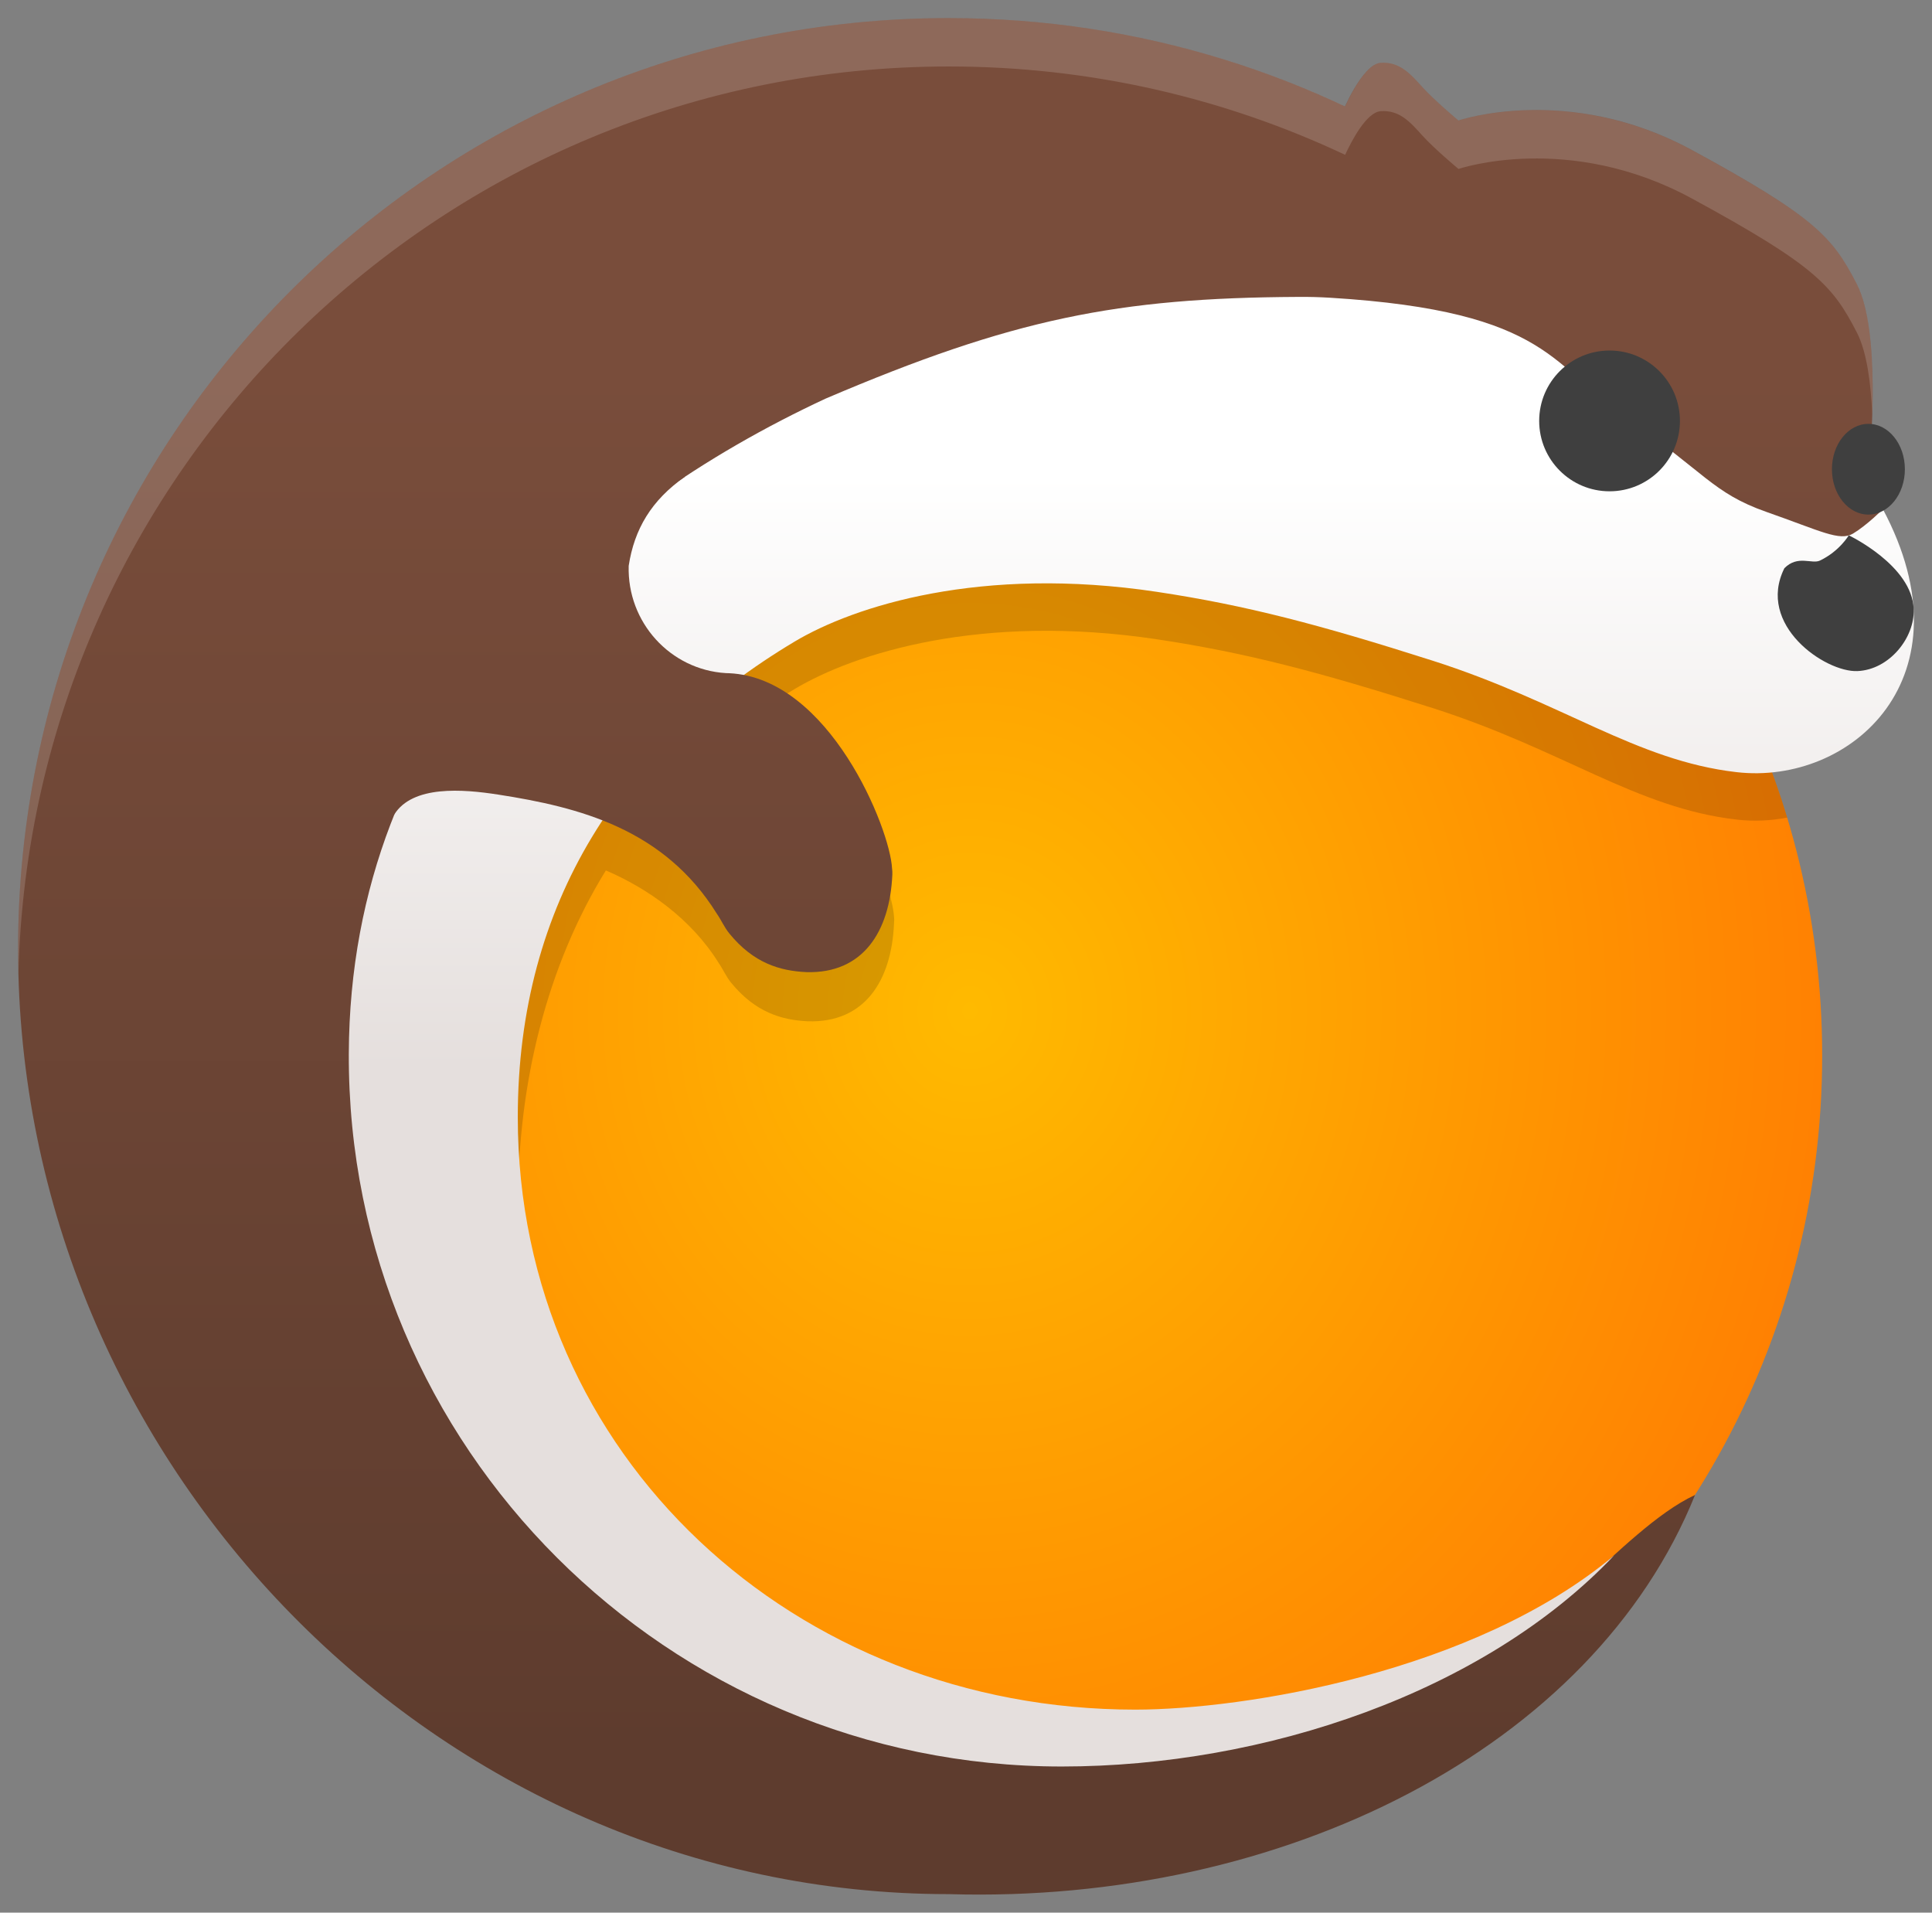 <?xml version="1.0" encoding="UTF-8" standalone="no"?>
<!-- Created with Inkscape (http://www.inkscape.org/) -->

<svg
   xmlns:dc="http://purl.org/dc/elements/1.1/"
   xmlns:cc="http://creativecommons.org/ns#"
   xmlns:rdf="http://www.w3.org/1999/02/22-rdf-syntax-ns#"
   xmlns:svg="http://www.w3.org/2000/svg"
   xmlns="http://www.w3.org/2000/svg"
   xmlns:xlink="http://www.w3.org/1999/xlink"
   xmlns:sodipodi="http://sodipodi.sourceforge.net/DTD/sodipodi-0.dtd"
   xmlns:inkscape="http://www.inkscape.org/namespaces/inkscape"
   width="213.734"
   height="211.559"
   id="svg2"
   version="1.1"
   inkscape:version="0.92.4 5da689c313, 2019-01-14"
   sodipodi:docname="Lutris_logo_final.svg"
   inkscape:export-filename="/home/alex/Downloads/Lutris_logo_final.svg.png"
   inkscape:export-xdpi="457"
   inkscape:export-ydpi="457">
  <rect width="100%" height="100%" fill="#808080" stroke="none"/>
  <defs
     id="defs4">
    <linearGradient
       id="linearGradient4520">
      <stop
         style="stop-color:#794d3b;stop-opacity:1;"
         offset="0"
         id="stop4522" />
      <stop
         style="stop-color:#5e3c2e;stop-opacity:1;"
         offset="1"
         id="stop4524" />
    </linearGradient>
    <linearGradient
       id="linearGradient4477">
      <stop
         style="stop-color:#794d3b;stop-opacity:1;"
         offset="0"
         id="stop4479" />
      <stop
         style="stop-color:#5e3c2e;stop-opacity:1;"
         offset="1"
         id="stop4481" />
    </linearGradient>
    <linearGradient
       id="linearGradient4214">
      <stop
         style="stop-color:#e5dfdd;stop-opacity:1;"
         offset="0"
         id="stop4216" />
      <stop
         style="stop-color:#ffffff;stop-opacity:1;"
         offset="1"
         id="stop4218" />
    </linearGradient>
    <linearGradient
       id="linearGradient4146">
      <stop
         style="stop-color:#ffba00;stop-opacity:1;"
         offset="0"
         id="stop4148" />
      <stop
         style="stop-color:#ff7f02;stop-opacity:1;"
         offset="1"
         id="stop4150" />
    </linearGradient>
    <linearGradient
       id="linearGradient4214-8">
      <stop
         style="stop-color:#e5dfdd;stop-opacity:1;"
         offset="0"
         id="stop4216-2" />
      <stop
         style="stop-color:#ffffff;stop-opacity:1;"
         offset="1"
         id="stop4218-6" />
    </linearGradient>
    <radialGradient
       inkscape:collect="always"
       xlink:href="#linearGradient4146-2"
       id="radialGradient4354-0"
       gradientUnits="userSpaceOnUse"
       gradientTransform="matrix(1.268,0.014,-0.016,1.41,-99.301,42.058)"
       cx="365.896"
       cy="-121.309"
       fx="365.896"
       fy="-121.309"
       r="77.057" />
    <linearGradient
       id="linearGradient4146-2">
      <stop
         style="stop-color:#ffba00;stop-opacity:1;"
         offset="0"
         id="stop4148-0" />
      <stop
         style="stop-color:#ff7f02;stop-opacity:1;"
         offset="1"
         id="stop4150-8" />
    </linearGradient>
    <linearGradient
       id="linearGradient4146-2-0">
      <stop
         style="stop-color:#ffba00;stop-opacity:1;"
         offset="0"
         id="stop4148-0-5" />
      <stop
         style="stop-color:#ff7f02;stop-opacity:1;"
         offset="1"
         id="stop4150-8-5" />
    </linearGradient>
    <linearGradient
       inkscape:collect="always"
       xlink:href="#linearGradient4214"
       id="linearGradient4468"
       gradientUnits="userSpaceOnUse"
       x1="369.239"
       y1="-117.549"
       x2="423.442"
       y2="-171.752"
       gradientTransform="translate(0,564.666)" />
    <radialGradient
       inkscape:collect="always"
       xlink:href="#linearGradient4146"
       id="radialGradient4475"
       gradientUnits="userSpaceOnUse"
       gradientTransform="matrix(1.268,0.014,-0.016,1.41,-99.301,606.724)"
       cx="365.896"
       cy="-121.309"
       fx="365.896"
       fy="-121.309"
       r="77.057" />
    <linearGradient
       inkscape:collect="always"
       xlink:href="#linearGradient4520"
       id="linearGradient4526"
       x1="332.25"
       y1="369.857"
       x2="332.25"
       y2="522.875"
       gradientUnits="userSpaceOnUse" />
    <linearGradient
       inkscape:collect="always"
       xlink:href="#linearGradient4520"
       id="linearGradient4528"
       x1="332.25"
       y1="369.857"
       x2="332.25"
       y2="522.875"
       gradientUnits="userSpaceOnUse" />
    <linearGradient
       inkscape:collect="always"
       xlink:href="#linearGradient4520"
       id="linearGradient4530"
       x1="332.25"
       y1="369.857"
       x2="332.25"
       y2="522.875"
       gradientUnits="userSpaceOnUse" />
    <radialGradient
       inkscape:collect="always"
       xlink:href="#linearGradient4146-4"
       id="radialGradient4544-0"
       gradientUnits="userSpaceOnUse"
       gradientTransform="matrix(1.268,0.014,-0.016,1.41,-99.301,606.724)"
       cx="365.896"
       cy="-121.309"
       fx="365.896"
       fy="-121.309"
       r="77.057" />
    <linearGradient
       id="linearGradient4146-4">
      <stop
         style="stop-color:#ffba00;stop-opacity:1;"
         offset="0"
         id="stop4148-2" />
      <stop
         style="stop-color:#ff7f02;stop-opacity:1;"
         offset="1"
         id="stop4150-1" />
    </linearGradient>
    <linearGradient
       inkscape:collect="always"
       xlink:href="#linearGradient4520-7"
       id="linearGradient4546-2"
       gradientUnits="userSpaceOnUse"
       x1="332.25"
       y1="369.857"
       x2="332.25"
       y2="522.875" />
    <linearGradient
       id="linearGradient4520-7">
      <stop
         style="stop-color:#794d3b;stop-opacity:1;"
         offset="0"
         id="stop4522-7" />
      <stop
         style="stop-color:#5e3c2e;stop-opacity:1;"
         offset="1"
         id="stop4524-9" />
    </linearGradient>
    <linearGradient
       inkscape:collect="always"
       xlink:href="#linearGradient4520-7"
       id="linearGradient4548-5"
       gradientUnits="userSpaceOnUse"
       x1="332.25"
       y1="369.857"
       x2="332.25"
       y2="522.875" />
    <linearGradient
       id="linearGradient4929">
      <stop
         style="stop-color:#794d3b;stop-opacity:1;"
         offset="0"
         id="stop4931" />
      <stop
         style="stop-color:#5e3c2e;stop-opacity:1;"
         offset="1"
         id="stop4933" />
    </linearGradient>
    <linearGradient
       inkscape:collect="always"
       xlink:href="#linearGradient4214-4"
       id="linearGradient4550-5"
       gradientUnits="userSpaceOnUse"
       gradientTransform="translate(0,564.666)"
       x1="369.239"
       y1="-117.549"
       x2="369.239"
       y2="-183.117" />
    <linearGradient
       id="linearGradient4214-4">
      <stop
         style="stop-color:#e5dfdd;stop-opacity:1;"
         offset="0"
         id="stop4216-0" />
      <stop
         style="stop-color:#ffffff;stop-opacity:1;"
         offset="1"
         id="stop4218-3" />
    </linearGradient>
    <linearGradient
       inkscape:collect="always"
       xlink:href="#linearGradient4520-7"
       id="linearGradient4552-4"
       gradientUnits="userSpaceOnUse"
       x1="332.25"
       y1="369.857"
       x2="332.25"
       y2="522.875" />
    <linearGradient
       id="linearGradient4940">
      <stop
         style="stop-color:#794d3b;stop-opacity:1;"
         offset="0"
         id="stop4942" />
      <stop
         style="stop-color:#5e3c2e;stop-opacity:1;"
         offset="1"
         id="stop4944" />
    </linearGradient>
    <linearGradient
       inkscape:collect="always"
       xlink:href="#linearGradient4520-7"
       id="linearGradient5024"
       gradientUnits="userSpaceOnUse"
       x1="332.25"
       y1="369.857"
       x2="332.25"
       y2="522.875" />
    <linearGradient
       id="linearGradient4146-4-9">
      <stop
         style="stop-color:#ffba00;stop-opacity:1;"
         offset="0"
         id="stop4148-2-8" />
      <stop
         style="stop-color:#ff7f02;stop-opacity:1;"
         offset="1"
         id="stop4150-1-5" />
    </linearGradient>
    <linearGradient
       id="linearGradient4520-7-6">
      <stop
         style="stop-color:#794d3b;stop-opacity:1;"
         offset="0"
         id="stop4522-7-0" />
      <stop
         style="stop-color:#5e3c2e;stop-opacity:1;"
         offset="1"
         id="stop4524-9-7" />
    </linearGradient>
    <linearGradient
       id="linearGradient5095">
      <stop
         style="stop-color:#794d3b;stop-opacity:1;"
         offset="0"
         id="stop5097" />
      <stop
         style="stop-color:#5e3c2e;stop-opacity:1;"
         offset="1"
         id="stop5099" />
    </linearGradient>
    <linearGradient
       id="linearGradient4214-4-2">
      <stop
         style="stop-color:#e5dfdd;stop-opacity:1;"
         offset="0"
         id="stop4216-0-6" />
      <stop
         style="stop-color:#ffffff;stop-opacity:1;"
         offset="1"
         id="stop4218-3-4" />
    </linearGradient>
    <linearGradient
       id="linearGradient5106">
      <stop
         style="stop-color:#794d3b;stop-opacity:1;"
         offset="0"
         id="stop5108" />
      <stop
         style="stop-color:#5e3c2e;stop-opacity:1;"
         offset="1"
         id="stop5110" />
    </linearGradient>
    <linearGradient
       id="linearGradient4520-7-6-2">
      <stop
         style="stop-color:#794d3b;stop-opacity:1;"
         offset="0"
         id="stop4522-7-0-6" />
      <stop
         style="stop-color:#5e3c2e;stop-opacity:1;"
         offset="1"
         id="stop4524-9-7-0" />
    </linearGradient>
    <linearGradient
       id="linearGradient4214-4-2-4">
      <stop
         style="stop-color:#e5dfdd;stop-opacity:1;"
         offset="0"
         id="stop4216-0-6-6" />
      <stop
         style="stop-color:#ffffff;stop-opacity:1;"
         offset="1"
         id="stop4218-3-4-7" />
    </linearGradient>
    <linearGradient
       id="linearGradient5212">
      <stop
         style="stop-color:#794d3b;stop-opacity:1;"
         offset="0"
         id="stop5214" />
      <stop
         style="stop-color:#5e3c2e;stop-opacity:1;"
         offset="1"
         id="stop5216" />
    </linearGradient>
    <linearGradient
       id="linearGradient5219">
      <stop
         style="stop-color:#794d3b;stop-opacity:1;"
         offset="0"
         id="stop5221" />
      <stop
         style="stop-color:#5e3c2e;stop-opacity:1;"
         offset="1"
         id="stop5223" />
    </linearGradient>
    <radialGradient
       inkscape:collect="always"
       xlink:href="#linearGradient4146-4-9-7"
       id="radialGradient4544-0-6-4"
       gradientUnits="userSpaceOnUse"
       gradientTransform="matrix(1.268,0.014,-0.016,1.41,-99.301,606.724)"
       cx="365.896"
       cy="-121.309"
       fx="365.896"
       fy="-121.309"
       r="77.057" />
    <linearGradient
       id="linearGradient4146-4-9-7">
      <stop
         style="stop-color:#ffba00;stop-opacity:1;"
         offset="0"
         id="stop4148-2-8-8" />
      <stop
         style="stop-color:#ff7f02;stop-opacity:1;"
         offset="1"
         id="stop4150-1-5-8" />
    </linearGradient>
    <linearGradient
       id="linearGradient4146-4-9-7-8">
      <stop
         style="stop-color:#ffba00;stop-opacity:1;"
         offset="0"
         id="stop4148-2-8-8-5" />
      <stop
         style="stop-color:#ff7f02;stop-opacity:1;"
         offset="1"
         id="stop4150-1-5-8-8" />
    </linearGradient>
    <linearGradient
       id="linearGradient4520-7-6-2-8">
      <stop
         style="stop-color:#794d3b;stop-opacity:1;"
         offset="0"
         id="stop4522-7-0-6-7" />
      <stop
         style="stop-color:#5e3c2e;stop-opacity:1;"
         offset="1"
         id="stop4524-9-7-0-3" />
    </linearGradient>
    <linearGradient
       id="linearGradient5349">
      <stop
         style="stop-color:#794d3b;stop-opacity:1;"
         offset="0"
         id="stop5351" />
      <stop
         style="stop-color:#5e3c2e;stop-opacity:1;"
         offset="1"
         id="stop5353" />
    </linearGradient>
    <linearGradient
       id="linearGradient4214-4-2-4-0">
      <stop
         style="stop-color:#e5dfdd;stop-opacity:1;"
         offset="0"
         id="stop4216-0-6-6-8" />
      <stop
         style="stop-color:#ffffff;stop-opacity:1;"
         offset="1"
         id="stop4218-3-4-7-1" />
    </linearGradient>
    <linearGradient
       id="linearGradient5360">
      <stop
         style="stop-color:#794d3b;stop-opacity:1;"
         offset="0"
         id="stop5362" />
      <stop
         style="stop-color:#5e3c2e;stop-opacity:1;"
         offset="1"
         id="stop5364" />
    </linearGradient>
    <linearGradient
       id="linearGradient4146-4-9-7-8-0">
      <stop
         style="stop-color:#ffba00;stop-opacity:1;"
         offset="0"
         id="stop4148-2-8-8-5-1" />
      <stop
         style="stop-color:#ff7f02;stop-opacity:1;"
         offset="1"
         id="stop4150-1-5-8-8-2" />
    </linearGradient>
    <linearGradient
       id="linearGradient4520-7-6-2-8-7">
      <stop
         style="stop-color:#794d3b;stop-opacity:1;"
         offset="0"
         id="stop4522-7-0-6-7-0" />
      <stop
         style="stop-color:#5e3c2e;stop-opacity:1;"
         offset="1"
         id="stop4524-9-7-0-3-2" />
    </linearGradient>
    <linearGradient
       id="linearGradient5463">
      <stop
         style="stop-color:#794d3b;stop-opacity:1;"
         offset="0"
         id="stop5465" />
      <stop
         style="stop-color:#5e3c2e;stop-opacity:1;"
         offset="1"
         id="stop5467" />
    </linearGradient>
    <linearGradient
       id="linearGradient4214-4-2-4-0-0">
      <stop
         style="stop-color:#e5dfdd;stop-opacity:1;"
         offset="0"
         id="stop4216-0-6-6-8-3" />
      <stop
         style="stop-color:#ffffff;stop-opacity:1;"
         offset="1"
         id="stop4218-3-4-7-1-7" />
    </linearGradient>
    <linearGradient
       id="linearGradient5474">
      <stop
         style="stop-color:#794d3b;stop-opacity:1;"
         offset="0"
         id="stop5476" />
      <stop
         style="stop-color:#5e3c2e;stop-opacity:1;"
         offset="1"
         id="stop5478" />
    </linearGradient>
    <linearGradient
       id="linearGradient4146-4-9-7-8-0-1">
      <stop
         style="stop-color:#ffba00;stop-opacity:1;"
         offset="0"
         id="stop4148-2-8-8-5-1-8" />
      <stop
         style="stop-color:#ff7f02;stop-opacity:1;"
         offset="1"
         id="stop4150-1-5-8-8-2-3" />
    </linearGradient>
    <linearGradient
       id="linearGradient4520-7-6-2-8-7-3">
      <stop
         style="stop-color:#794d3b;stop-opacity:1;"
         offset="0"
         id="stop4522-7-0-6-7-0-6" />
      <stop
         style="stop-color:#5e3c2e;stop-opacity:1;"
         offset="1"
         id="stop4524-9-7-0-3-2-2" />
    </linearGradient>
    <linearGradient
       id="linearGradient5577">
      <stop
         style="stop-color:#794d3b;stop-opacity:1;"
         offset="0"
         id="stop5579" />
      <stop
         style="stop-color:#5e3c2e;stop-opacity:1;"
         offset="1"
         id="stop5581" />
    </linearGradient>
    <linearGradient
       id="linearGradient4214-4-2-4-0-0-8">
      <stop
         style="stop-color:#e5dfdd;stop-opacity:1;"
         offset="0"
         id="stop4216-0-6-6-8-3-4" />
      <stop
         style="stop-color:#ffffff;stop-opacity:1;"
         offset="1"
         id="stop4218-3-4-7-1-7-1" />
    </linearGradient>
    <linearGradient
       id="linearGradient5588">
      <stop
         style="stop-color:#794d3b;stop-opacity:1;"
         offset="0"
         id="stop5590" />
      <stop
         style="stop-color:#5e3c2e;stop-opacity:1;"
         offset="1"
         id="stop5592" />
    </linearGradient>
  </defs>
  <sodipodi:namedview
     id="base"
     pagecolor="#cdcdcd"
     bordercolor="#666666"
     borderopacity="1.0"
     inkscape:pageopacity="0"
     inkscape:pageshadow="2"
     inkscape:zoom="4"
     inkscape:cx="42.250543"
     inkscape:cy="72.582004"
     inkscape:document-units="px"
     inkscape:current-layer="g4532-1"
     showgrid="false"
     showborder="true"
     showguides="true"
     inkscape:guide-bbox="true"
     inkscape:window-width="1920"
     inkscape:window-height="1016"
     inkscape:window-x="0"
     inkscape:window-y="27"
     inkscape:window-maximized="1"
     fit-margin-top="2"
     fit-margin-left="2"
     fit-margin-right="2"
     fit-margin-bottom="2" />
  <g
     inkscape:label="Layer 1"
     inkscape:groupmode="layer"
     id="layer1"
     transform="translate(-265.18,-420.402)">
    <g
       id="g4532-1"
       transform="translate(5.877,91.426)">
      <path
         sodipodi:nodetypes="cccccssscccsc"
         inkscape:connector-curvature="0"
         id="path2996-71-2"
         d="m 421.126,370.596 -0.222,7.937 -59.069,4.647 -44.514,28.901 -10.548,48.313 c 0,0 7.17,31.227 13.289,37.556 6.119,6.33 18.771,24.483 34.384,27.648 15.613,3.165 28.905,6.742 41.564,3.577 12.659,-3.165 21.108,-6.958 21.108,-6.958 l 5.274,-2.532 c 0,0 -1.298,1.137 -3.381,2.598 25.191,-16.15 41.877,-44.403 41.877,-76.548 0,-31.236 -15.756,-58.786 -39.762,-75.138 z"
         style="fill:url(#radialGradient4544-0);fill-opacity:1;stroke:none" />
      <path
         sodipodi:nodetypes="csscsscccccc"
         inkscape:connector-curvature="0"
         id="path3970-2-2"
         d="m 407.736,341.565 c 0,0 2.226,-5.492 4.304,-5.64 2.078,-0.148 3.265,1.187 4.601,2.672 1.336,1.484 4.007,3.71 4.007,3.71 0,0 12.17,-4.156 25.825,3.265 13.655,7.421 15.584,9.647 18.256,14.842 2.672,5.195 1.484,18.256 1.484,18.256 l 1.596,7.792 -3.377,4.378 -23.747,-4.007 -28.348,-20.927 z"
         style="fill:url(#linearGradient4546-2);fill-opacity:1;stroke:none" />
      <path
         inkscape:connector-curvature="0"
         id="path2996-71-9-9"
         d="m 421.141,370.599 -4.719,6.438 -54.562,6.125 -44.531,28.906 -10.531,48.312 c 0,0 7.163,31.233 13.281,37.562 6.119,6.33 18.762,24.491 34.375,27.656 15.613,3.165 28.904,6.727 41.562,3.562 12.659,-3.165 21.125,-6.938 21.125,-6.938 l 5.281,-2.531 c 0,0 -1.323,1.133 -3.406,2.594 2.853,-1.829 5.596,-3.841 8.219,-5.969 -14.618,9.149 -32.447,13.748 -42.562,13.75 -37.585,0 -68.062,-30.446 -68.062,-68.031 0,-13.269 3.204,-26.229 9.719,-36.781 4.588,1.97 9.419,5.32 12.469,10.219 0.491,0.707 0.828,1.518 1.375,2.188 2.692,3.294 5.6,4.147 8.531,4.281 6.264,0.182 9.221,-4.494 9.5,-10.781 0.008,-0.493 0.045,-0.247 0.011,-0.678 -0.198,-4.19 -6.373,-19.672 -16.636,-21.447 1.796,-1.382 3.668,-2.674 5.625,-3.844 6.61,-3.951 20.654,-8.435 40.125,-5.5 9.875,1.489 17.965,3.617 30.438,7.594 14.475,4.616 22.519,11.062 33.656,12.344 1.874,0.216 3.766,0.13 5.594,-0.219 -6.073,-20.1 -18.904,-37.252 -35.875,-48.812 z"
         style="fill:#000000;fill-opacity:0.157;stroke:none"
         sodipodi:nodetypes="cccccssscccccsccsccccssssccc" />
      <path
         sodipodi:nodetypes="ssccssazcccccccs"
         inkscape:connector-curvature="0"
         id="path2996-7-5-8"
         d="m 364.271,330.976 c -56.867,0 -102.968,46.101 -102.968,102.968 0,56.867 46.312,104.535 102.968,104.542 36.962,1.099 71.25,-16.112 82.552,-44.152 -4.17,1.924 -8.757,6.56 -12.216,9.594 -6.521,5.721 -13.596,6.88 -22.59,11.564 -17.433,9.08 -36.288,7.874 -53.877,4.01 -14.297,-3.141 -29.978,-10.133 -38.393,-21.316 -8.415,-11.184 -13.355,-37.742 -13.355,-37.742 l 10.6,-48.552 44.734,-29.044 59.361,-4.67 0.223,-7.976 c 8.961,6.104 16.776,13.767 23.062,22.59 h 14.299 c -15.883,-36.38 -52.168,-61.815 -94.401,-61.815 z"
         style="fill:url(#linearGradient4548-5);fill-opacity:1;stroke:none" />
      <path
         sodipodi:nodetypes="ccssccssssscsssscc"
         inkscape:connector-curvature="0"
         id="path3004-7-2"
         d="m 402.892,361.817 c -19.941,0.102 -31.554,2.413 -52.246,11.247 -26.251,12.212 -52.607,35.077 -52.755,72.449 -0.173,43.553 35.315,78.856 78.869,78.856 22.506,0 46.742,-8.221 61.108,-23.342 -15.462,12.947 -40.943,17.048 -52.974,17.051 -37.585,0 -68.309,-27.961 -68.309,-65.546 0,-23.748 11.64,-41.243 30.606,-52.58 6.61,-3.951 20.645,-8.445 40.117,-5.51 9.875,1.489 17.963,3.619 30.435,7.596 14.475,4.616 22.538,11.063 33.675,12.345 12.684,1.459 26.083,-10.493 16.188,-29.084 0,0 -1.794,1.79 -3.293,2.689 -1.499,0.9 -3.593,-0.289 -9.59,-2.388 -5.997,-2.099 -6.9,-4.509 -15.296,-10.206 -8.396,-5.697 -8.392,-11.987 -32.98,-13.486 -1.153,-0.07 -2.345,-0.104 -3.555,-0.092 z"
         style="fill:url(#linearGradient4550-5);fill-opacity:1;stroke:none" />
      <path
         transform="matrix(0.436,0,0,0.436,200.991,207.889)"
         d="m 560,384.505 c 0,9.862 -7.995,17.857 -17.857,17.857 -9.862,0 -17.857,-7.995 -17.857,-17.857 0,-9.862 7.995,-17.857 17.857,-17.857 9.862,0 17.857,7.995 17.857,17.857 z"
         sodipodi:ry="17.857143"
         sodipodi:rx="17.857143"
         sodipodi:cy="384.50504"
         sodipodi:cx="542.14288"
         id="path3026-6-2"
         style="fill:#3f3f3f;fill-opacity:1;stroke:none"
         sodipodi:type="arc" />
      <path
         transform="matrix(0.226,0,0,0.281,343.477,272.831)"
         d="m 560,384.505 c 0,9.862 -7.995,17.857 -17.857,17.857 -9.862,0 -17.857,-7.995 -17.857,-17.857 0,-9.862 7.995,-17.857 17.857,-17.857 9.862,0 17.857,7.995 17.857,17.857 z"
         sodipodi:ry="17.857143"
         sodipodi:rx="17.857143"
         sodipodi:cy="384.50504"
         sodipodi:cx="542.14288"
         id="path3026-4-1-7"
         style="fill:#3f3f3f;fill-opacity:1;stroke:none"
         sodipodi:type="arc" />
      <path
         sodipodi:nodetypes="cscacscccccccc"
         inkscape:connector-curvature="0"
         id="path3889-4-8"
         d="m 334.292,381.213 c -5.067,1.234 -17.416,4.233 -24.752,14.19 -7.046,9.563 -6.474,20.712 -6.631,23.681 2.04,-3.285 7.627,-2.819 11.478,-2.223 9.081,1.405 18.393,3.822 24.215,13.174 0.491,0.707 0.839,1.524 1.386,2.193 2.692,3.294 5.602,4.139 8.533,4.274 6.264,0.182 9.221,-4.493 9.5,-10.78 0.008,-0.493 0.002,-0.257 -0.033,-0.689 -0.207,-4.378 -6.927,-21.079 -18.013,-21.593 -0.124,-0.004 -0.249,-0.003 -0.371,-0.011 -6.149,-0.376 -10.928,-5.613 -10.749,-11.865 0.617,-4.05 2.508,-7.253 6.218,-9.852 z"
         style="fill:url(#linearGradient5024);fill-opacity:1;stroke:none" />
      <path
         sodipodi:nodetypes="cscscc"
         inkscape:connector-curvature="0"
         id="path3950-2-5"
         d="m 463.83,388.188 c 0,0 -1.01,1.745 -3.187,2.791 -0.894,0.429 -2.464,-0.648 -3.938,0.849 -3.129,6.281 4.515,11.525 8.077,11.377 3.562,-0.148 6.372,-3.737 6.224,-6.854 -0.148,-4.824 -7.176,-8.162 -7.176,-8.162 z"
         style="fill:#3f3f3f;fill-opacity:1;stroke:none" />
      <path
         sodipodi:nodetypes="cscscsscsscsscsscsc"
         inkscape:connector-curvature="0"
         id="path2996-7-8-5-3-8"
         d="m 364.271,330.976 c -56.867,0 -102.968,46.101 -102.968,102.968 0,0.889 0.017,1.766 0.04,2.65 1.43,-55.62 46.963,-100.265 102.928,-100.265 15.678,0 30.543,3.505 43.842,9.773 0.707,-1.526 2.354,-4.715 3.936,-4.828 2.078,-0.148 3.256,1.192 4.591,2.676 1.336,1.484 4.014,3.713 4.014,3.713 0,0 12.163,-4.154 25.817,3.267 13.655,7.421 15.589,9.642 18.261,14.837 1.112,2.162 1.554,5.686 1.692,9.065 0.145,-4.272 0.06,-11.01 -1.692,-14.417 -2.672,-5.195 -4.606,-7.416 -18.261,-14.837 -13.655,-7.421 -25.817,-3.267 -25.817,-3.267 0,0 -2.678,-2.228 -4.014,-3.713 -1.336,-1.484 -2.514,-2.825 -4.591,-2.676 -1.581,0.113 -3.229,3.301 -3.936,4.828 -13.299,-6.269 -28.165,-9.773 -43.842,-9.773 z"
         style="fill:#ffffff;fill-opacity:0.157;stroke:none" />
    </g>
  </g>
</svg>
